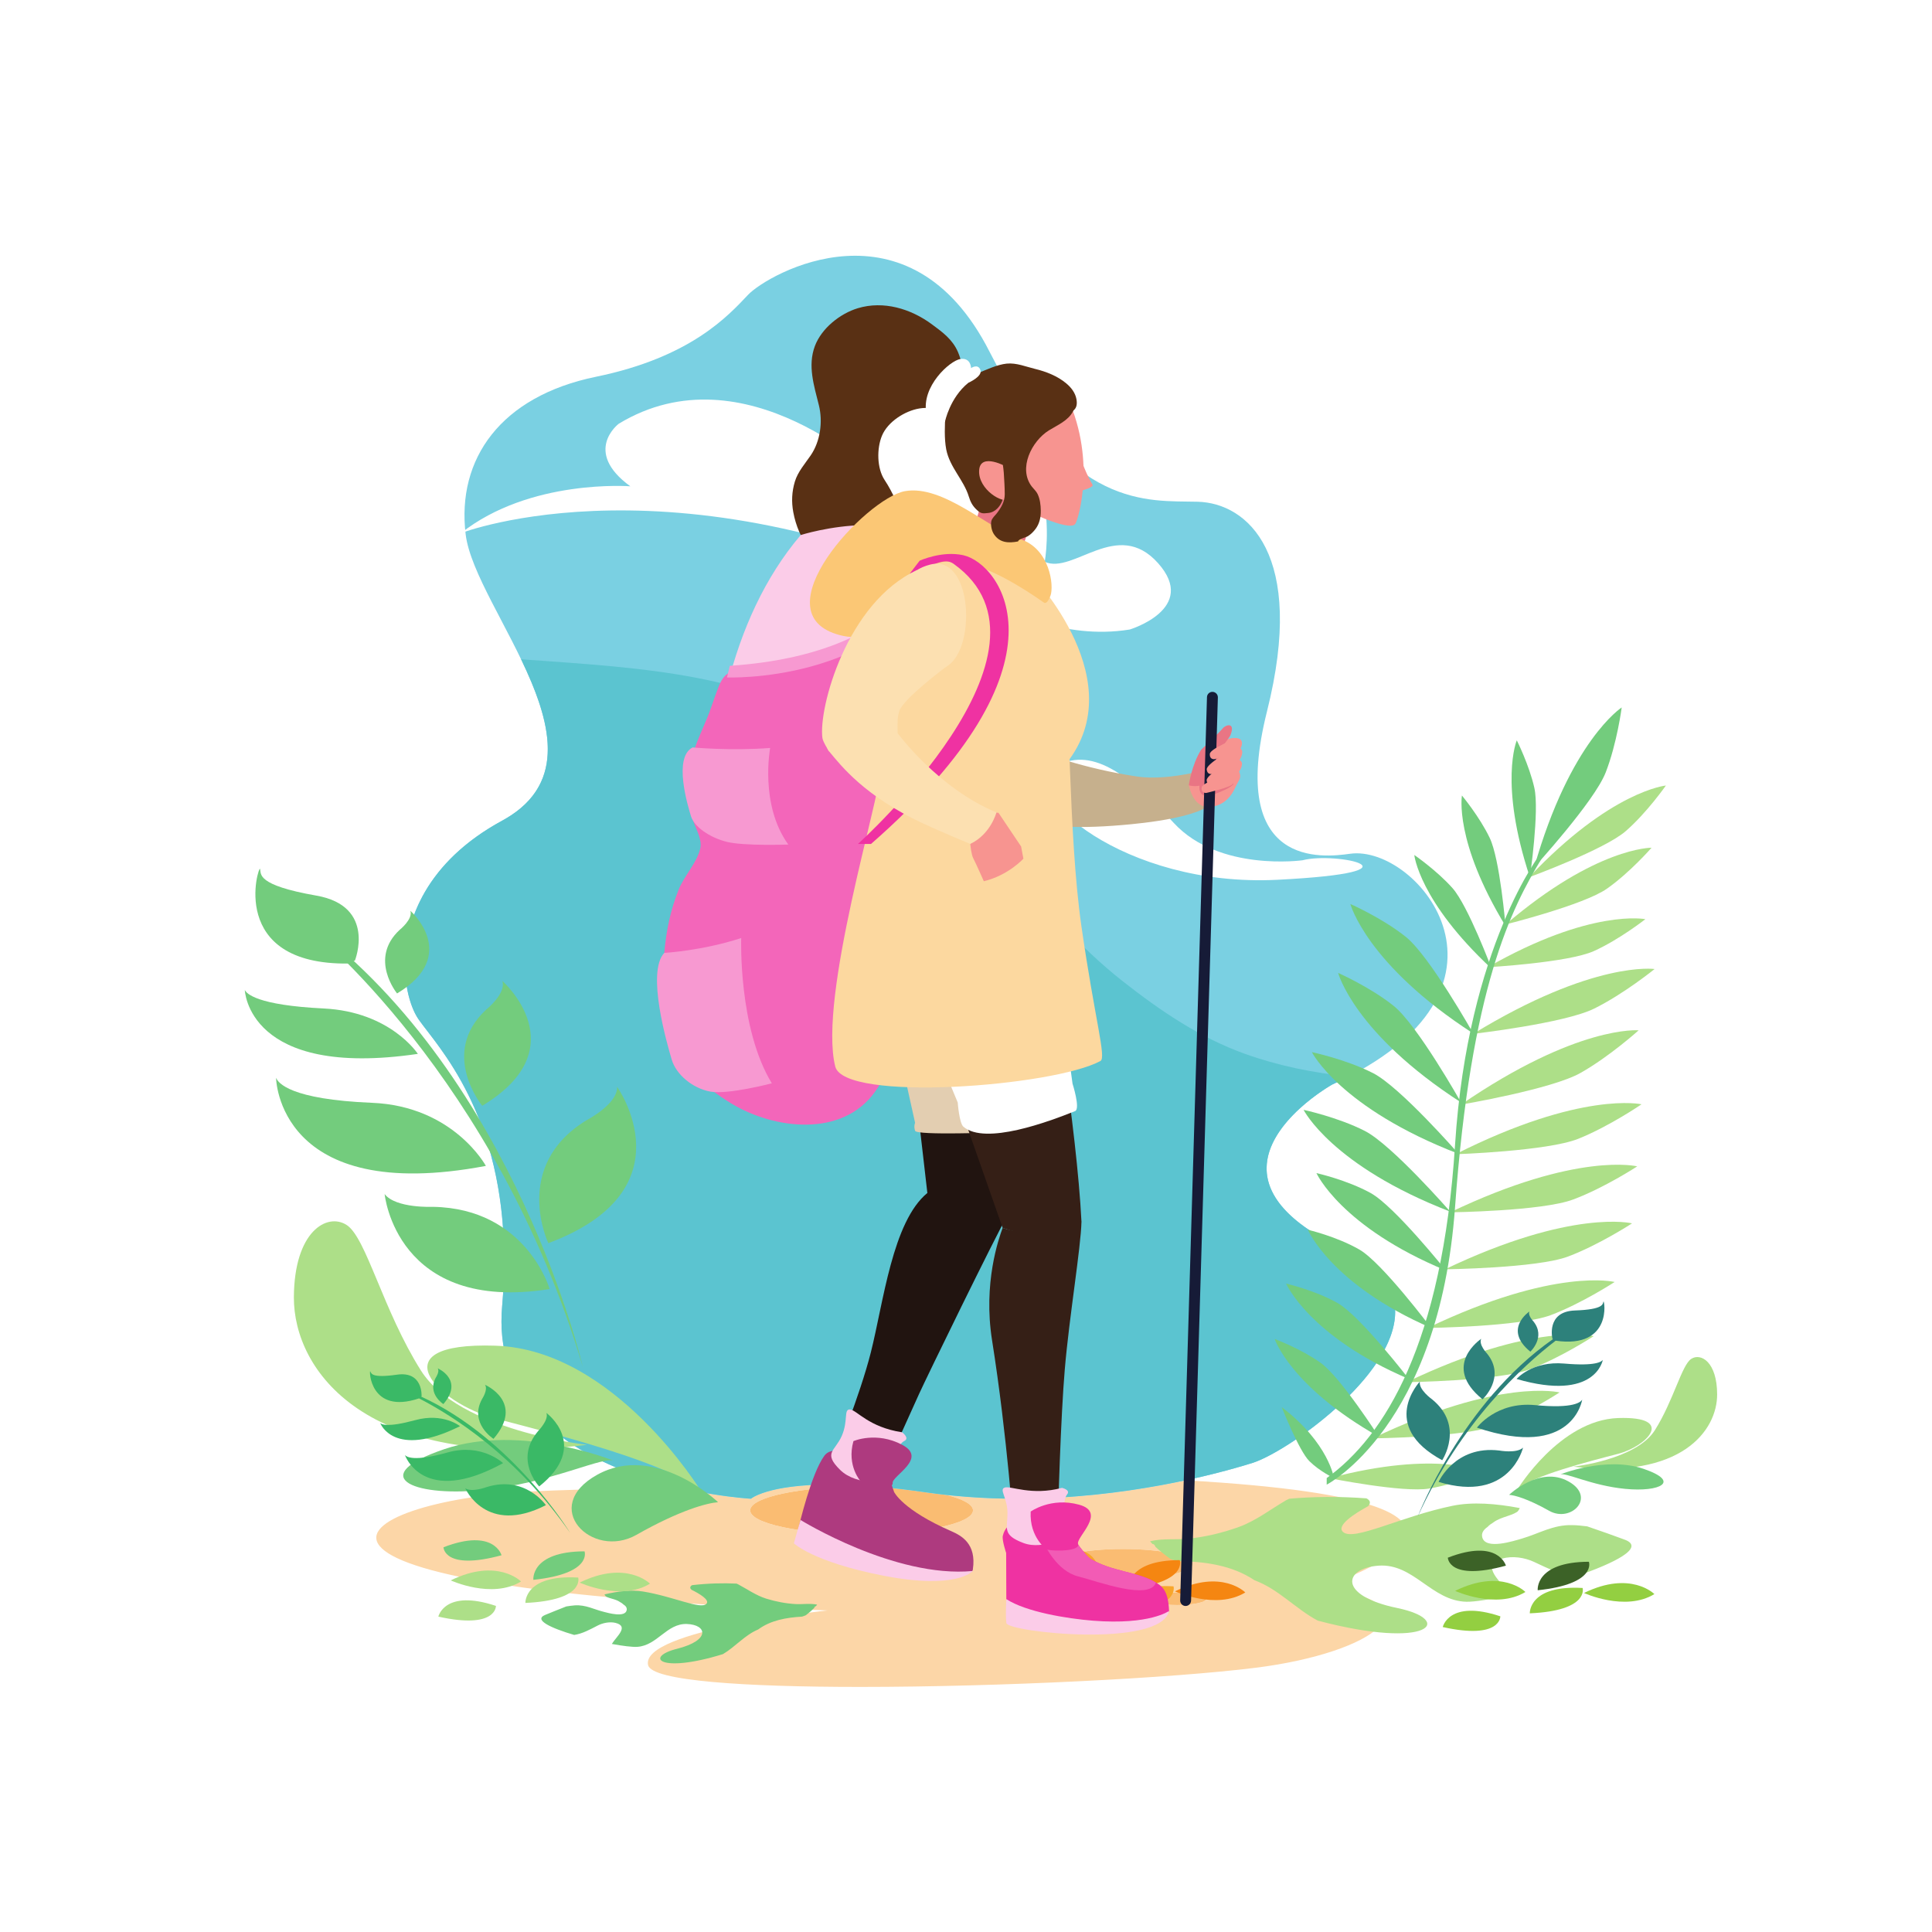 <svg xmlns="http://www.w3.org/2000/svg" xmlns:xlink="http://www.w3.org/1999/xlink" width="1080" zoomAndPan="magnify" viewBox="0 0 810 810" height="1080" preserveAspectRatio="xMidYMid meet" version="1.0"><defs><clipPath id="id1"><path d="M 157 620 L 590 620 L 590 707.25 L 157 707.25 Z M 157 620 " clip-rule="nonzero"/></clipPath></defs><rect x="-81" width="972" fill="rgb(100%, 100%, 100%)" y="-81" height="972" fill-opacity="1"/><rect x="-81" width="972" fill="rgb(100%, 100%, 100%)" y="-81" height="972" fill-opacity="1"/><g clip-path="url(#id1)"><path fill="rgb(98.819%, 83.919%, 65.489%)" d="M 360.656 707.25 C 312.332 707.25 273.184 704.758 271.715 698.094 C 268.461 683.391 346.945 675.188 346.945 675.188 C 90.32 665.602 144.402 629.438 222.434 625.301 C 232.434 624.777 255.465 624.121 283.816 623.465 C 301.219 627.633 314.832 628.352 314.832 628.352 C 314.832 628.352 321.699 622.379 348.316 622.379 C 354.23 622.379 361.117 622.707 369.117 623.398 C 366.555 623.332 363.914 623.266 361.227 623.266 C 335.426 623.266 314.52 627.73 314.52 633.211 C 314.52 638.723 335.426 643.188 361.227 643.188 C 387.016 643.188 407.941 638.723 407.941 633.211 C 407.941 630.75 403.703 628.484 396.738 626.746 C 406.891 627.859 416.875 628.352 426.602 628.352 C 453.699 628.352 478.438 624.613 497.098 620.641 C 664.633 630.094 553.73 665.602 553.73 665.602 C 604.188 671.805 576.691 692.91 526.496 699.211 C 491.707 703.574 419.406 707.25 360.656 707.25 M 493.516 667.672 C 486.715 667.672 481.195 668.852 481.195 670.297 C 481.195 671.738 486.715 672.922 493.516 672.922 C 500.316 672.922 505.836 671.738 505.836 670.297 C 505.836 668.852 500.316 667.672 493.516 667.672 M 470.816 649.422 C 454.688 649.422 441.578 652.211 441.578 655.66 C 441.578 659.105 454.688 661.895 470.816 661.895 C 486.945 661.895 500.02 659.105 500.02 655.66 C 500.02 652.211 486.945 649.422 470.816 649.422 " fill-opacity="1" fill-rule="nonzero"/></g><path fill="rgb(98.039%, 73.729%, 44.71%)" d="M 493.516 672.922 C 486.715 672.922 481.195 671.738 481.195 670.297 C 481.195 668.852 486.715 667.672 493.516 667.672 C 500.316 667.672 505.801 668.852 505.801 670.297 C 505.801 671.738 500.316 672.922 493.516 672.922 " fill-opacity="1" fill-rule="nonzero"/><path fill="rgb(98.039%, 73.729%, 44.71%)" d="M 470.816 661.895 C 454.688 661.895 441.578 659.105 441.578 655.66 C 441.578 652.211 454.688 649.422 470.816 649.422 C 486.945 649.422 500.02 652.211 500.02 655.66 C 500.02 659.105 486.945 661.895 470.816 661.895 " fill-opacity="1" fill-rule="nonzero"/><path fill="rgb(98.039%, 73.729%, 44.71%)" d="M 361.227 643.188 C 335.426 643.188 314.52 638.723 314.52 633.211 C 314.52 627.73 335.426 623.266 361.227 623.266 C 363.914 623.266 366.555 623.332 369.117 623.398 C 374.926 623.922 381.324 624.68 388.355 625.695 C 391.16 626.09 393.945 626.449 396.738 626.746 C 403.703 628.484 407.941 630.75 407.941 633.211 C 407.941 638.723 387.016 643.188 361.227 643.188 " fill-opacity="1" fill-rule="nonzero"/><path fill="rgb(47.839%, 81.569%, 88.629%)" d="M 314.832 628.352 C 314.832 628.352 203.969 622.414 210.523 547.652 C 217.078 472.859 184.301 439.906 175.559 427.469 C 166.82 415.031 161.359 370.812 210.523 344.07 C 259.691 317.328 199.051 255.652 195.227 224 C 191.406 192.344 209.977 166.148 249.855 157.961 C 289.738 149.773 305.363 132.309 313.648 123.578 C 321.938 114.84 381.188 81.008 414.938 147.59 C 448.707 214.176 481.328 209.809 502.121 210.355 C 522.883 210.902 547.785 232.199 531.195 298.238 C 514.637 364.277 554.684 359.539 566.047 357.941 C 594.465 353.945 645.316 415.062 558.461 454.742 C 558.461 454.742 493.449 491.234 563.617 523.859 C 621.895 550.934 544.27 607.348 525.148 613.324 C 506.031 619.328 448.742 634.426 388.355 625.695 C 327.977 616.965 314.832 628.352 314.832 628.352 " fill-opacity="1" fill-rule="nonzero"/><path fill="rgb(73.729%, 90.199%, 89.409%)" d="M 210.59 344.035 C 210.594 344.035 210.598 344.031 210.602 344.031 C 210.598 344.031 210.594 344.035 210.59 344.035 M 210.66 343.996 C 210.664 343.996 210.668 343.992 210.676 343.988 C 210.668 343.992 210.664 343.996 210.66 343.996 M 210.73 343.957 C 210.738 343.953 210.746 343.949 210.75 343.949 C 210.746 343.949 210.738 343.953 210.73 343.957 M 210.801 343.918 C 210.809 343.914 210.816 343.914 210.824 343.906 C 210.816 343.91 210.805 343.914 210.801 343.918 M 210.871 343.883 C 210.875 343.875 210.883 343.871 210.891 343.871 C 210.883 343.871 210.875 343.879 210.871 343.883 M 210.941 343.84 C 210.953 343.836 210.957 343.832 210.965 343.832 C 210.957 343.832 210.949 343.836 210.941 343.84 M 211.016 343.801 C 211.023 343.797 211.035 343.789 211.039 343.789 C 211.031 343.789 211.023 343.793 211.016 343.801 M 211.078 343.766 C 211.09 343.758 211.102 343.75 211.113 343.746 C 211.102 343.75 211.09 343.758 211.078 343.766 M 211.148 343.727 C 211.16 343.723 211.164 343.719 211.176 343.711 C 211.164 343.719 211.16 343.723 211.148 343.727 M 211.223 343.688 C 211.23 343.68 211.242 343.676 211.25 343.668 C 211.242 343.672 211.23 343.68 211.223 343.688 M 211.297 343.645 C 211.305 343.637 211.316 343.633 211.328 343.625 C 211.316 343.633 211.305 343.641 211.297 343.645 M 211.355 343.609 C 211.367 343.602 211.387 343.594 211.402 343.586 C 211.383 343.594 211.371 343.602 211.355 343.609 M 211.426 343.57 C 211.445 343.562 211.457 343.551 211.473 343.543 L 211.426 343.57 M 211.5 343.527 C 211.535 343.504 211.574 343.484 211.613 343.461 C 211.574 343.484 211.535 343.504 211.5 343.527 M 211.617 343.461 C 211.641 343.445 211.664 343.434 211.691 343.418 C 211.664 343.434 211.641 343.445 211.617 343.461 M 211.695 343.418 C 238.305 328.09 230.734 301.926 218.465 276.406 L 218.473 276.406 C 230.742 301.926 238.305 328.09 211.695 343.418 " fill-opacity="1" fill-rule="nonzero"/><path fill="rgb(35.689%, 76.859%, 81.569%)" d="M 314.832 628.352 C 314.832 628.352 210.266 622.742 210.246 553.953 C 210.246 551.887 210.336 549.816 210.523 547.652 C 211.113 540.926 211.387 534.559 211.387 528.484 C 211.383 467.113 183.516 438.793 175.559 427.469 C 172.473 423.07 169.789 414.703 169.789 404.527 C 169.785 385.949 178.738 361.359 210.523 344.07 C 210.547 344.059 210.566 344.047 210.59 344.035 C 210.594 344.035 210.598 344.031 210.602 344.031 C 210.617 344.02 210.641 344.008 210.66 343.996 C 210.664 343.996 210.668 343.992 210.676 343.988 C 210.695 343.977 210.715 343.969 210.73 343.957 C 210.738 343.953 210.746 343.949 210.75 343.949 C 210.77 343.938 210.781 343.93 210.801 343.918 C 210.805 343.914 210.816 343.91 210.824 343.906 C 210.84 343.898 210.852 343.891 210.871 343.883 C 210.875 343.879 210.883 343.871 210.891 343.871 C 210.906 343.859 210.926 343.852 210.941 343.84 C 210.949 343.836 210.957 343.832 210.965 343.832 C 210.98 343.82 210.996 343.809 211.016 343.801 C 211.023 343.793 211.031 343.789 211.039 343.789 C 211.055 343.781 211.066 343.77 211.078 343.766 C 211.09 343.758 211.102 343.75 211.113 343.746 C 211.125 343.738 211.141 343.73 211.148 343.727 C 211.16 343.723 211.164 343.719 211.176 343.711 C 211.188 343.703 211.207 343.691 211.223 343.688 C 211.23 343.68 211.242 343.672 211.25 343.668 C 211.266 343.66 211.281 343.652 211.297 343.645 C 211.305 343.641 211.316 343.633 211.328 343.625 C 211.336 343.621 211.348 343.617 211.355 343.609 C 211.371 343.602 211.383 343.594 211.402 343.582 C 211.41 343.582 211.418 343.574 211.426 343.57 L 211.473 343.543 C 211.48 343.539 211.492 343.531 211.5 343.527 C 211.535 343.504 211.574 343.484 211.613 343.461 L 211.617 343.461 C 211.641 343.445 211.664 343.434 211.691 343.418 L 211.695 343.418 C 238.305 328.09 230.742 301.926 218.473 276.406 C 222.395 276.672 226.316 276.953 230.234 277.238 C 253.992 278.969 277.898 280.73 301.168 286.121 C 324.789 291.594 346.664 300.242 366.121 314.914 C 385.074 329.207 404.621 344.789 421.047 361.977 C 437.277 378.996 452.156 396.816 470.75 411.422 C 486.453 423.762 502.977 435.016 521.898 441.812 C 535.664 446.766 550.641 449.852 565.523 451.297 C 563.258 452.445 560.926 453.594 558.461 454.742 C 558.461 454.742 531.031 470.133 531.031 489.859 C 531.031 500.492 539.012 512.406 563.617 523.859 C 579.023 531.012 584.938 540.203 584.938 550.016 C 584.938 577.223 539.211 608.926 525.148 613.324 C 510.137 618.047 471.637 628.352 426.602 628.352 C 416.875 628.352 406.891 627.859 396.738 626.746 C 393.945 626.449 391.16 626.09 388.355 625.695 C 381.324 624.68 374.926 623.922 369.117 623.398 C 361.117 622.676 354.23 622.379 348.316 622.379 C 321.699 622.379 314.832 628.352 314.832 628.352 " fill-opacity="1" fill-rule="nonzero"/><path fill="rgb(100%, 100%, 100%)" d="M 193.25 223.527 C 193.25 223.527 284.984 187.805 421.375 254.637 C 421.375 254.637 445.16 268.582 473.676 263.918 C 473.676 263.918 502.582 255.188 485.5 236.082 C 468.449 216.98 450.023 240.992 438 235.535 C 438 235.535 448.707 179.32 396.379 161.859 C 396.379 161.859 381.094 158.582 368.023 170.59 C 368.023 170.59 360.883 181.504 368.023 200.059 C 368.023 200.059 312.395 145.484 259.375 177.684 C 259.375 177.684 244.137 189.234 264.266 203.883 C 264.266 203.883 222.203 200.609 193.25 223.527 " fill-opacity="1" fill-rule="nonzero"/><path fill="rgb(100%, 100%, 100%)" d="M 546.109 360.668 C 546.109 360.668 511.188 365.582 492.203 345.117 C 473.246 324.648 457.02 312.082 441.742 321.957 C 426.434 331.832 470.781 372.129 535.531 368.855 C 600.277 365.582 559.973 356.988 546.109 360.668 " fill-opacity="1" fill-rule="nonzero"/><path fill="rgb(45.099%, 79.999%, 49.019%)" d="M 228.574 677.059 C 231.082 676.039 234.098 674.793 237.406 673.512 C 238.598 673.316 239.793 673.152 241.008 673.055 C 245.609 672.758 248.98 674.758 253.281 675.809 C 255.082 676.27 262.02 678.238 262.73 675.121 C 262.977 674.039 262.297 673.25 261.348 672.66 C 260.969 672.266 260.488 671.938 259.961 671.676 C 258.977 670.953 257.676 670.59 256.559 670.262 C 255.73 670.035 254.953 669.805 254.195 669.41 L 254.117 669.344 C 254.043 669.277 253.965 669.246 253.902 669.18 C 253.816 669.082 253.559 668.754 253.434 668.457 C 259.125 667.113 264.758 666.457 269.555 667.242 C 282.125 669.277 293.684 674.891 296.141 672.43 C 297.758 670.82 293.195 668.129 289.871 666.488 C 289.379 665.996 289.113 665.406 289.863 664.781 C 289.961 664.719 290.074 664.652 290.18 664.586 C 296.984 663.797 303.184 663.668 308.758 663.93 C 308.988 664.027 309.23 664.094 309.457 664.227 C 313.348 666.293 316.961 668.887 321.207 670.23 C 325.242 671.477 329.496 672.297 333.734 672.527 C 336.492 672.66 339.762 672.133 342.598 672.758 C 342.48 672.922 342.305 673.152 342.074 673.383 C 341.801 673.445 341.551 673.609 341.449 673.938 C 341.426 674.004 341.387 674.07 341.359 674.137 C 340.59 674.957 339.453 675.973 337.875 677.188 C 337.352 677.418 336.809 677.613 336.254 677.777 C 329.637 678.172 323.156 679.289 317.875 683.16 C 312.219 685.523 308.242 690.48 303.09 693.5 C 276.215 701.801 270.234 694.648 283.848 691.266 C 298.059 687.691 296.418 681.16 287.945 680.863 C 279.48 680.602 275.602 689.891 267.191 690.445 C 265.137 690.578 261.18 690.086 256.523 689.234 C 258.34 686.18 263.93 681.883 258.074 680.406 C 255.691 679.812 252.699 680.406 250.57 681.52 C 247.258 683.227 244.199 684.934 240.723 685.457 C 230.965 682.57 223.559 679.125 228.574 677.059 " fill-opacity="1" fill-rule="nonzero"/><path fill="rgb(67.839%, 87.45%, 53.329%)" d="M 681.09 645.484 C 676.621 643.844 671.301 641.906 665.453 639.938 C 663.352 639.676 661.25 639.445 659.145 639.414 C 651.098 639.215 645.383 642.926 637.957 645.09 C 634.836 645.977 622.91 649.914 621.465 644.598 C 620.941 642.695 622.059 641.285 623.668 640.168 C 624.324 639.445 625.145 638.855 626.031 638.332 C 627.676 637.051 629.941 636.297 631.848 635.672 C 633.262 635.211 634.605 634.754 635.887 633.965 C 635.953 633.934 635.988 633.898 636.051 633.867 C 636.152 633.77 636.281 633.703 636.379 633.57 C 636.543 633.406 636.973 632.785 637.168 632.258 C 627.148 630.355 617.293 629.602 608.984 631.309 C 587.27 635.77 567.527 646.371 563.059 642.27 C 560.137 639.578 567.887 634.59 573.57 631.504 C 574.391 630.586 574.82 629.504 573.441 628.516 C 573.277 628.418 573.078 628.32 572.883 628.188 C 560.957 627.305 550.184 627.5 540.492 628.352 C 540.098 628.582 539.668 628.746 539.277 628.945 C 532.641 632.816 526.562 637.609 519.27 640.234 C 512.305 642.727 504.98 644.469 497.59 645.156 C 492.824 645.582 487.078 644.926 482.184 646.207 C 482.41 646.469 482.742 646.832 483.137 647.289 C 483.629 647.324 484.055 647.617 484.285 648.176 C 484.316 648.309 484.383 648.438 484.449 648.535 C 485.863 649.852 487.898 651.59 490.723 653.59 C 491.645 653.918 492.629 654.215 493.582 654.477 C 505.145 654.676 516.512 656.184 526.004 662.551 C 536.023 666.227 543.285 674.594 552.48 679.453 C 599.883 691.988 609.805 679.125 585.824 674.168 C 560.824 669.016 563.223 657.496 577.941 656.414 C 592.691 655.332 600.113 671.184 614.797 671.543 C 618.379 671.609 625.246 670.492 633.293 668.656 C 629.91 663.504 619.855 656.414 629.941 653.426 C 634.047 652.211 639.305 653.035 643.082 654.805 C 648.996 657.562 654.449 660.32 660.527 660.941 C 677.312 655.23 689.961 648.699 681.09 645.484 " fill-opacity="1" fill-rule="nonzero"/><path fill="rgb(45.099%, 79.999%, 49.019%)" d="M 643.215 363.637 C 643.215 363.637 668.41 336.09 673.172 323.902 C 677.938 311.719 679.906 296.605 679.906 296.605 C 679.906 296.605 658.293 310.566 643.215 363.637 " fill-opacity="1" fill-rule="nonzero"/><path fill="rgb(67.839%, 87.45%, 53.329%)" d="M 641.078 367.789 C 641.078 367.789 672.746 356.195 681.648 348.41 C 690.551 340.629 698.434 329.336 698.434 329.336 C 698.434 329.336 675.273 331.531 641.078 367.789 " fill-opacity="1" fill-rule="nonzero"/><path fill="rgb(67.839%, 87.45%, 53.329%)" d="M 631.289 387.562 C 631.289 387.562 664.008 379.391 673.699 372.598 C 683.391 365.805 692.422 355.414 692.422 355.414 C 692.422 355.414 669.164 355.133 631.289 387.562 " fill-opacity="1" fill-rule="nonzero"/><path fill="rgb(67.839%, 87.45%, 53.329%)" d="M 623.734 405.512 C 623.734 405.512 657.406 403.609 668.211 398.754 C 678.988 393.895 689.828 385.367 689.828 385.367 C 689.828 385.367 667.031 380.746 623.734 405.512 " fill-opacity="1" fill-rule="nonzero"/><path fill="rgb(67.839%, 87.45%, 53.329%)" d="M 617.656 433.441 C 617.656 433.441 655.926 429.043 668.41 422.84 C 680.926 416.641 693.703 406.27 693.703 406.27 C 693.703 406.27 668.18 402.559 617.656 433.441 " fill-opacity="1" fill-rule="nonzero"/><path fill="rgb(67.839%, 87.45%, 53.329%)" d="M 612.531 463.109 C 612.531 463.109 650.508 456.711 662.66 449.82 C 674.816 442.961 687.004 431.965 687.004 431.965 C 687.004 431.965 661.348 429.602 612.531 463.109 " fill-opacity="1" fill-rule="nonzero"/><path fill="rgb(67.839%, 87.45%, 53.329%)" d="M 610.23 483.918 C 610.23 483.918 648.699 482.637 661.676 477.453 C 674.652 472.266 688.219 462.98 688.219 462.98 C 688.219 462.98 663.086 457.234 610.23 483.918 " fill-opacity="1" fill-rule="nonzero"/><path fill="rgb(67.839%, 87.45%, 53.329%)" d="M 608 508.27 C 608 508.27 646.5 507.809 659.574 502.887 C 672.68 497.996 686.41 489.004 686.41 489.004 C 686.41 489.004 661.414 482.703 608 508.27 " fill-opacity="1" fill-rule="nonzero"/><path fill="rgb(67.839%, 87.45%, 53.329%)" d="M 605.828 532.16 C 605.828 532.16 644.332 531.703 657.406 526.812 C 670.48 521.891 684.242 512.898 684.242 512.898 C 684.242 512.898 659.211 506.629 605.828 532.16 " fill-opacity="1" fill-rule="nonzero"/><path fill="rgb(67.839%, 87.45%, 53.329%)" d="M 598.539 556.742 C 598.539 556.742 637.039 556.281 650.113 551.395 C 663.188 546.469 676.949 537.477 676.949 537.477 C 676.949 537.477 651.953 531.176 598.539 556.742 " fill-opacity="1" fill-rule="nonzero"/><path fill="rgb(67.839%, 87.45%, 53.329%)" d="M 589.734 579.484 C 589.734 579.484 628.234 578.992 641.309 574.105 C 654.383 569.215 668.148 560.188 668.148 560.188 C 668.148 560.188 643.148 553.922 589.734 579.484 " fill-opacity="1" fill-rule="nonzero"/><path fill="rgb(67.839%, 87.45%, 53.329%)" d="M 575.445 603.051 C 575.445 603.051 613.945 602.59 627.02 597.668 C 640.125 592.777 653.855 583.785 653.855 583.785 C 653.855 583.785 628.859 577.484 575.445 603.051 " fill-opacity="1" fill-rule="nonzero"/><path fill="rgb(67.839%, 87.45%, 53.329%)" d="M 557.344 619.723 C 557.344 619.723 588.223 625.926 599.195 624.086 C 610.199 622.25 622.156 617.164 622.156 617.164 C 622.156 617.164 602.809 607.676 557.344 619.723 " fill-opacity="1" fill-rule="nonzero"/><path fill="rgb(45.099%, 79.999%, 49.019%)" d="M 537.371 589.957 C 537.371 589.957 544.629 608.332 548.965 612.602 C 553.27 616.867 559.281 619.723 559.281 619.723 C 559.281 619.723 557.113 605.02 537.371 589.957 " fill-opacity="1" fill-rule="nonzero"/><path fill="rgb(45.099%, 79.999%, 49.019%)" d="M 641.406 367.785 C 641.406 367.785 645.48 339.93 643.277 330.297 C 641.109 320.668 635.922 310.395 635.922 310.395 C 635.922 310.395 628.332 328.254 641.406 367.785 " fill-opacity="1" fill-rule="nonzero"/><path fill="rgb(45.099%, 79.999%, 49.019%)" d="M 631.191 388.219 C 631.191 388.219 628.859 360.164 624.555 351.266 C 620.285 342.371 612.926 333.527 612.926 333.527 C 612.926 333.527 609.543 352.637 631.191 388.219 " fill-opacity="1" fill-rule="nonzero"/><path fill="rgb(45.099%, 79.999%, 49.019%)" d="M 625.375 406.137 C 625.375 406.137 615.52 379.762 608.984 372.367 C 602.414 364.969 592.953 358.453 592.953 358.453 C 592.953 358.453 594.891 377.758 625.375 406.137 " fill-opacity="1" fill-rule="nonzero"/><path fill="rgb(45.099%, 79.999%, 49.019%)" d="M 617.656 433.277 C 617.656 433.277 599.391 400.82 589.469 392.844 C 579.582 384.898 566.148 379.012 566.148 379.012 C 566.148 379.012 572.883 404.363 617.656 433.277 " fill-opacity="1" fill-rule="nonzero"/><path fill="rgb(45.099%, 79.999%, 49.019%)" d="M 612.531 462.191 C 612.531 462.191 594.266 429.734 584.348 421.758 C 574.457 413.816 561.023 407.91 561.023 407.91 C 561.023 407.91 567.758 433.277 612.531 462.191 " fill-opacity="1" fill-rule="nonzero"/><path fill="rgb(45.099%, 79.999%, 49.019%)" d="M 611.512 483.754 C 611.512 483.754 587.008 455.691 575.672 449.918 C 564.375 444.141 550.02 441.121 550.02 441.121 C 550.02 441.121 561.777 464.555 611.512 483.754 " fill-opacity="1" fill-rule="nonzero"/><path fill="rgb(45.099%, 79.999%, 49.019%)" d="M 608 507.973 C 608 507.973 583.523 479.914 572.191 474.137 C 560.859 468.363 546.535 465.309 546.535 465.309 C 546.535 465.309 558.297 488.773 608 507.973 " fill-opacity="1" fill-rule="nonzero"/><path fill="rgb(45.099%, 79.999%, 49.019%)" d="M 606.191 532.652 C 606.191 532.652 584.641 505.676 574.621 500.164 C 564.602 494.648 551.922 491.828 551.922 491.828 C 551.922 491.828 562.172 514.438 606.191 532.652 " fill-opacity="1" fill-rule="nonzero"/><path fill="rgb(45.099%, 79.999%, 49.019%)" d="M 599.984 556.742 C 599.984 556.742 579.516 529.469 569.992 523.922 C 560.465 518.41 548.344 515.586 548.344 515.586 C 548.344 515.586 558 538.496 599.984 556.742 " fill-opacity="1" fill-rule="nonzero"/><path fill="rgb(45.099%, 79.999%, 49.019%)" d="M 590.652 578.141 C 590.652 578.141 570.285 551.688 560.793 546.305 C 551.297 540.926 539.211 538.168 539.211 538.168 C 539.211 538.168 548.902 560.387 590.652 578.141 " fill-opacity="1" fill-rule="nonzero"/><path fill="rgb(45.099%, 79.999%, 49.019%)" d="M 578.07 602.359 C 578.07 602.359 561.977 577.254 553.695 571.379 C 545.418 565.473 534.414 561.371 534.414 561.371 C 534.414 561.371 540.949 581.324 578.07 602.359 " fill-opacity="1" fill-rule="nonzero"/><path fill="rgb(45.099%, 79.999%, 49.019%)" d="M 646.234 357.383 C 646.234 357.383 615.391 396.488 610.035 479.98 C 604.68 563.504 580.469 602.23 556.227 619.688 L 556.227 622.445 C 556.227 622.445 603.367 598.293 610.035 506.102 C 616.703 413.949 633.688 380.832 646.234 360.137 L 646.234 357.383 " fill-opacity="1" fill-rule="nonzero"/><path fill="rgb(45.099%, 79.999%, 49.019%)" d="M 244.375 573.152 C 244.375 573.152 216.344 452.184 129.941 387.562 L 128.93 388.285 C 128.93 388.285 208.086 451.164 244.375 573.152 " fill-opacity="1" fill-rule="nonzero"/><path fill="rgb(45.099%, 79.999%, 49.019%)" d="M 203.707 488.809 C 203.707 488.809 190.152 463.734 155.941 462.355 C 121.723 460.945 116.586 454.051 115.734 451.852 C 115.734 451.852 116.301 505.348 203.707 488.809 " fill-opacity="1" fill-rule="nonzero"/><path fill="rgb(45.099%, 79.999%, 49.019%)" d="M 175.184 441.844 C 175.184 441.844 163.777 424.188 135.711 422.809 C 107.652 421.43 103.359 416.574 102.633 415.031 C 102.633 415.031 103.73 452.348 175.184 441.844 " fill-opacity="1" fill-rule="nonzero"/><path fill="rgb(45.099%, 79.999%, 49.019%)" d="M 202.18 463.602 C 202.18 463.602 184.09 441.648 203.789 423.332 C 203.789 423.332 212.344 416.539 210.609 411.258 C 210.609 411.258 242.453 439.316 202.18 463.602 " fill-opacity="1" fill-rule="nonzero"/><path fill="rgb(45.099%, 79.999%, 49.019%)" d="M 166.48 416.508 C 166.48 416.508 154.504 401.969 167.543 389.859 C 167.543 389.859 173.207 385.359 172.059 381.855 C 172.059 381.855 193.133 400.426 166.48 416.508 " fill-opacity="1" fill-rule="nonzero"/><path fill="rgb(45.099%, 79.999%, 49.019%)" d="M 229.895 521.199 C 229.895 521.199 214.395 488.938 245.836 469.707 C 245.836 469.707 259.094 462.848 258.711 455.629 C 258.711 455.629 289.633 498.852 229.895 521.199 " fill-opacity="1" fill-rule="nonzero"/><path fill="rgb(45.099%, 79.999%, 49.019%)" d="M 230.449 540.434 C 230.449 540.434 220.641 506.66 181.57 505.973 C 181.57 505.973 165.961 506.695 161.258 500.621 C 161.258 500.621 166.07 550.672 230.449 540.434 " fill-opacity="1" fill-rule="nonzero"/><path fill="rgb(45.099%, 79.999%, 49.019%)" d="M 148.809 402.691 C 148.809 402.691 157.898 379.902 132.633 375.488 C 107.371 371.07 109.551 366.445 109.043 364.32 C 108.527 362.195 95.094 404.594 146.16 403.973 L 148.809 402.691 " fill-opacity="1" fill-rule="nonzero"/><path fill="rgb(67.839%, 87.45%, 53.329%)" d="M 293.992 625.301 C 293.992 625.301 257.762 565.832 207.773 564.191 C 157.789 562.551 183.605 588.445 207.773 594.746 C 231.949 601.016 281.035 613.453 293.992 625.301 " fill-opacity="1" fill-rule="nonzero"/><path fill="rgb(67.839%, 87.45%, 53.329%)" d="M 246.133 605.742 C 246.133 605.742 192.457 599.934 176.477 574.598 C 160.496 549.262 153.531 518.836 145.34 513.586 C 137.145 508.301 123.328 516.211 123.211 543.91 C 123.086 574.598 153.531 617 246.133 605.742 " fill-opacity="1" fill-rule="nonzero"/><path fill="rgb(45.099%, 79.999%, 49.019%)" d="M 301.055 629.797 C 301.055 629.797 274.844 604.758 250.418 618.277 C 225.992 631.801 248.258 654.051 266.832 643.484 C 285.41 632.949 296.566 630.16 301.055 629.797 " fill-opacity="1" fill-rule="nonzero"/><path fill="rgb(45.099%, 79.999%, 49.019%)" d="M 257.816 612.602 C 257.816 612.602 218.5 596.551 186.133 607.613 C 153.766 618.672 172.203 627.598 201.703 624.777 C 231.203 621.953 253.68 609.875 257.816 612.602 " fill-opacity="1" fill-rule="nonzero"/><path fill="rgb(17.65%, 50.589%, 48.239%)" d="M 643.609 589.102 C 627.281 587.527 619.199 598.555 619.199 598.555 C 659.574 612.109 663.352 586.773 663.352 586.773 C 662.824 587.758 659.934 590.676 643.609 589.102 " fill-opacity="1" fill-rule="nonzero"/><path fill="rgb(17.65%, 50.589%, 48.239%)" d="M 655.797 571.676 C 642.391 570.492 635.82 578.141 635.82 578.141 C 669.035 587.789 671.988 570.133 671.988 570.133 C 671.531 570.82 669.199 572.855 655.797 571.676 " fill-opacity="1" fill-rule="nonzero"/><path fill="rgb(17.65%, 50.589%, 48.239%)" d="M 621.566 586.672 C 621.566 586.672 631.586 577.453 623.438 567.473 C 623.438 567.473 619.824 563.699 621.008 561.305 C 621.008 561.305 604.055 572.527 621.566 586.672 " fill-opacity="1" fill-rule="nonzero"/><path fill="rgb(17.65%, 50.589%, 48.239%)" d="M 641.605 566.688 C 641.605 566.688 648.238 560.582 642.852 553.953 C 642.852 553.953 640.453 551.457 641.211 549.852 C 641.211 549.852 630.008 557.301 641.605 566.688 " fill-opacity="1" fill-rule="nonzero"/><path fill="rgb(17.65%, 50.589%, 48.239%)" d="M 600.477 586.738 C 600.477 586.738 594.629 582.605 595.285 579.223 C 595.285 579.223 577.777 597.699 604.648 612.207 C 604.648 612.207 614.109 597.898 600.477 586.738 " fill-opacity="1" fill-rule="nonzero"/><path fill="rgb(17.65%, 50.589%, 48.239%)" d="M 628.562 608.137 C 610 605.906 603.137 621.297 603.137 621.297 C 632.996 630.355 638.547 606.922 638.547 606.922 C 635.922 609.484 628.562 608.137 628.562 608.137 " fill-opacity="1" fill-rule="nonzero"/><path fill="rgb(17.65%, 50.589%, 48.239%)" d="M 672.254 545.684 C 671.891 546.633 672.613 548.996 660.328 549.426 C 648.074 549.852 650.867 561.273 650.867 561.273 L 651.098 561.438 C 612.562 588.348 594.367 635.902 594.367 635.902 C 612.301 596.422 638.547 572.562 652.215 562.094 C 676.227 565.57 672.648 544.699 672.254 545.684 " fill-opacity="1" fill-rule="nonzero"/><path fill="rgb(22.749%, 72.549%, 39.999%)" d="M 187.715 608.926 C 201.973 604.922 210.922 613.422 210.922 613.422 C 177.199 631.965 169.766 610.008 169.766 610.008 C 170.41 610.797 173.453 612.961 187.715 608.926 " fill-opacity="1" fill-rule="nonzero"/><path fill="rgb(22.749%, 72.549%, 39.999%)" d="M 174.074 595.402 C 185.801 592.188 192.867 597.93 192.867 597.93 C 164.895 611.844 159.418 596.617 159.418 596.617 C 159.922 597.176 162.344 598.586 174.074 595.402 " fill-opacity="1" fill-rule="nonzero"/><path fill="rgb(22.749%, 72.549%, 39.999%)" d="M 206.902 603.246 C 206.902 603.246 196.512 596.652 202.145 586.477 C 202.145 586.477 204.746 582.504 203.32 580.57 C 203.32 580.57 220.195 587.82 206.902 603.246 " fill-opacity="1" fill-rule="nonzero"/><path fill="rgb(22.749%, 72.549%, 39.999%)" d="M 185.879 588.676 C 185.879 588.676 179 584.309 182.73 577.551 C 182.73 577.551 184.453 574.957 183.508 573.676 C 183.508 573.676 194.68 578.469 185.879 588.676 " fill-opacity="1" fill-rule="nonzero"/><path fill="rgb(22.749%, 72.549%, 39.999%)" d="M 225.68 599.898 C 225.68 599.898 230.207 595.273 229.082 592.383 C 229.082 592.383 247.617 606.004 226.055 623.199 C 226.055 623.199 215.332 612.008 225.68 599.898 " fill-opacity="1" fill-rule="nonzero"/><path fill="rgb(22.749%, 72.549%, 39.999%)" d="M 204.121 623.43 C 220.289 618.477 228.867 631.043 228.867 631.043 C 203.766 643.91 195.051 623.957 195.051 623.957 C 197.801 625.828 204.121 623.43 204.121 623.43 " fill-opacity="1" fill-rule="nonzero"/><path fill="rgb(22.749%, 72.549%, 39.999%)" d="M 155.23 574.926 C 155.727 575.711 155.453 577.91 166.441 576.336 C 177.426 574.762 176.75 585.359 176.75 585.359 L 176.574 585.523 C 215.176 603.281 239 642.629 239 642.629 C 216.711 610.402 189.539 593.434 175.695 586.281 C 154.914 593.238 154.734 574.105 155.23 574.926 " fill-opacity="1" fill-rule="nonzero"/><path fill="rgb(67.839%, 87.45%, 53.329%)" d="M 272.508 663.961 C 272.508 663.961 262.59 653.918 243.031 663.504 C 243.031 663.504 260.293 671.445 272.508 663.961 " fill-opacity="1" fill-rule="nonzero"/><path fill="rgb(45.099%, 79.999%, 49.019%)" d="M 245.066 650.406 C 245.066 650.406 248.535 659.727 223.613 662.355 C 223.613 662.355 222.355 650.473 245.066 650.406 " fill-opacity="1" fill-rule="nonzero"/><path fill="rgb(67.839%, 87.45%, 53.329%)" d="M 242.414 661.402 C 242.414 661.402 245.312 670.918 220.273 672.035 C 220.273 672.035 219.742 660.055 242.414 661.402 " fill-opacity="1" fill-rule="nonzero"/><path fill="rgb(67.839%, 87.45%, 53.329%)" d="M 218.449 663.043 C 218.449 663.043 208.523 653 188.969 662.582 C 188.969 662.582 206.227 670.527 218.449 663.043 " fill-opacity="1" fill-rule="nonzero"/><path fill="rgb(45.099%, 79.999%, 49.019%)" d="M 185.938 648.703 C 185.938 648.703 186.09 658.613 210.273 652.047 C 210.273 652.047 207.129 640.496 185.938 648.703 " fill-opacity="1" fill-rule="nonzero"/><path fill="rgb(67.839%, 87.45%, 53.329%)" d="M 207.926 673.281 C 207.926 673.281 208.246 683.227 183.777 677.777 C 183.777 677.777 186.379 666.094 207.926 673.281 " fill-opacity="1" fill-rule="nonzero"/><path fill="rgb(57.649%, 81.18%, 25.49%)" d="M 693.605 668.328 C 693.605 668.328 683.684 658.285 664.105 667.867 C 664.105 667.867 681.387 675.809 693.605 668.328 " fill-opacity="1" fill-rule="nonzero"/><path fill="rgb(23.529%, 38.429%, 15.289%)" d="M 666.145 654.773 C 666.145 654.773 669.625 664.094 644.691 666.719 C 644.691 666.719 643.441 654.84 666.145 654.773 " fill-opacity="1" fill-rule="nonzero"/><path fill="rgb(57.649%, 81.18%, 25.49%)" d="M 663.516 665.766 C 663.516 665.766 666.406 675.285 641.375 676.398 C 641.375 676.398 640.816 664.453 663.516 665.766 " fill-opacity="1" fill-rule="nonzero"/><path fill="rgb(57.649%, 81.18%, 25.49%)" d="M 639.535 667.441 C 639.535 667.441 629.613 657.367 610.066 666.98 C 610.066 666.98 627.312 674.891 639.535 667.441 " fill-opacity="1" fill-rule="nonzero"/><path fill="rgb(23.529%, 38.429%, 15.289%)" d="M 607.012 653.066 C 607.012 653.066 607.176 663.012 631.355 656.414 C 631.355 656.414 628.199 644.863 607.012 653.066 " fill-opacity="1" fill-rule="nonzero"/><path fill="rgb(57.649%, 81.18%, 25.49%)" d="M 629.023 677.648 C 629.023 677.648 629.316 687.59 604.879 682.145 C 604.879 682.145 607.473 670.461 629.023 677.648 " fill-opacity="1" fill-rule="nonzero"/><path fill="rgb(96.078%, 52.55%, 6.67%)" d="M 522.094 667.637 C 522.094 667.637 512.176 657.594 492.594 667.18 C 492.594 667.18 509.875 675.121 522.094 667.637 " fill-opacity="1" fill-rule="nonzero"/><path fill="rgb(96.078%, 52.55%, 6.67%)" d="M 494.633 654.082 C 494.633 654.082 498.113 663.402 473.18 666.031 C 473.18 666.031 471.934 654.148 494.633 654.082 " fill-opacity="1" fill-rule="nonzero"/><path fill="rgb(97.249%, 65.099%, 16.859%)" d="M 492.004 665.078 C 492.004 665.078 494.895 674.594 469.863 675.711 C 469.863 675.711 469.336 663.766 492.004 665.078 " fill-opacity="1" fill-rule="nonzero"/><path fill="rgb(96.078%, 52.55%, 6.67%)" d="M 468.023 666.75 C 468.023 666.75 458.102 656.676 438.559 666.293 C 438.559 666.293 455.805 674.203 468.023 666.75 " fill-opacity="1" fill-rule="nonzero"/><path fill="rgb(97.249%, 65.099%, 16.859%)" d="M 435.504 652.375 C 435.504 652.375 435.668 662.32 459.844 655.723 C 459.844 655.723 456.723 644.203 435.504 652.375 " fill-opacity="1" fill-rule="nonzero"/><path fill="rgb(97.249%, 65.099%, 16.859%)" d="M 457.512 676.957 C 457.512 676.957 457.84 686.902 433.367 681.453 C 433.367 681.453 435.961 669.77 457.512 676.957 " fill-opacity="1" fill-rule="nonzero"/><path fill="rgb(67.839%, 87.45%, 53.329%)" d="M 636.152 624.48 C 636.152 624.48 653.922 595.336 678.43 594.516 C 702.969 593.73 690.289 606.43 678.43 609.516 C 666.57 612.602 642.523 618.672 636.152 624.48 " fill-opacity="1" fill-rule="nonzero"/><path fill="rgb(67.839%, 87.45%, 53.329%)" d="M 659.637 614.898 C 659.637 614.898 685.953 612.043 693.801 599.637 C 701.652 587.199 705.07 572.266 709.078 569.707 C 713.086 567.113 719.887 570.984 719.918 584.574 C 719.984 599.637 705.07 620.41 659.637 614.898 " fill-opacity="1" fill-rule="nonzero"/><path fill="rgb(45.099%, 79.999%, 49.019%)" d="M 632.703 626.711 C 632.703 626.711 645.547 614.406 657.535 621.066 C 669.527 627.695 658.586 638.594 649.488 633.406 C 640.355 628.254 634.902 626.875 632.703 626.711 " fill-opacity="1" fill-rule="nonzero"/><path fill="rgb(45.099%, 79.999%, 49.019%)" d="M 653.891 618.246 C 653.891 618.246 673.172 610.402 689.07 615.816 C 704.938 621.23 695.906 625.629 681.418 624.219 C 666.965 622.84 655.926 616.934 653.891 618.246 " fill-opacity="1" fill-rule="nonzero"/><path fill="rgb(34.9%, 18.819%, 7.84%)" d="M 403.637 176.961 C 404.395 174.27 405.051 172.09 405.051 169.203 C 405.051 165.312 404.852 161.867 404.195 158.07 C 403.539 154.402 403.113 150.973 401.602 147.523 C 399.301 142.258 395.195 139.293 390.699 135.969 C 381.824 129.402 370.414 125.996 359.695 129.207 C 352.195 131.457 344.434 137.648 341.637 145.098 C 338.539 153.355 341.297 161.734 343.316 169.879 C 345.027 176.762 343.973 184.965 339.855 190.973 C 337.5 194.406 334.477 197.82 333.254 201.895 C 331.965 206.164 331.789 210.395 332.586 214.719 C 334.668 226.012 341.582 235.707 351.824 240.961 C 358.309 244.285 365.781 244.848 372.387 241.516 C 378.75 238.305 384.422 233.078 383.02 225.352 C 382.582 222.934 381.406 220.445 380.113 218.348 C 376.688 212.797 374.5 206.672 370.887 201.254 C 367.602 196.32 367.547 188.023 369.766 182.676 C 372.203 176.809 379.371 172.273 385.434 171.258 C 392.207 170.121 398.445 173.344 402.848 178.371 " fill-opacity="1" fill-rule="nonzero"/><path fill="rgb(98.43%, 79.999%, 90.979%)" d="M 335.711 224.32 C 335.711 224.32 384.984 208.5 402.52 238.293 C 402.52 238.293 364.129 345.543 369.195 441.156 C 369.195 441.156 359.496 453.789 324.539 443.781 C 299.406 436.559 275.215 295.312 335.711 224.32 " fill-opacity="1" fill-rule="nonzero"/><path fill="rgb(95.29%, 39.999%, 72.939%)" d="M 391.582 238.559 C 381.691 258.516 362.613 270.98 341.57 276.75 C 333.816 278.875 325.84 280.18 317.816 280.734 C 315.246 280.914 312.684 280.973 310.105 281.02 C 303.035 281.164 301.938 286.176 299.574 292.523 C 298.629 295.086 297.812 297.703 296.789 300.238 C 294.094 306.883 290.375 314.344 289.156 321.43 C 287.926 328.586 288.492 337.086 290.598 343.934 C 291.742 347.676 294.465 351.855 293.59 355.723 C 292.262 361.633 286.852 367.195 284.551 372.926 C 281.082 381.578 279.301 390.254 278.508 399.508 C 277.633 409.91 276.84 421.629 280.215 431.668 C 284.984 445.879 294.129 455.137 306.848 462.781 C 324.707 473.516 353.082 476.961 366.801 457.793 C 370.191 453.066 374.922 444.797 373.684 438.66 C 372.449 432.523 369.902 426.453 368.941 420.281 C 367.738 412.57 369.156 403.676 369.688 395.93 C 370.789 379.59 372.773 363.336 375.395 347.18 C 379.727 320.535 385.75 294.156 393.16 268.199 C 395.887 258.617 398.777 249.07 402.062 239.652 L 391.582 238.559 " fill-opacity="1" fill-rule="nonzero"/><path fill="rgb(96.86%, 59.999%, 81.96%)" d="M 304.789 284.023 C 304.789 284.023 368.664 286.633 394.375 239.699 L 401.469 241.344 L 402.52 238.289 L 390.441 233.402 C 390.441 233.402 381.426 274.059 305.973 279.145 L 304.789 284.023 " fill-opacity="1" fill-rule="nonzero"/><path fill="rgb(68.239%, 22.749%, 49.799%)" d="M 372.82 617.82 C 372.82 617.82 371.258 615.293 374.859 625.531 C 374.859 625.531 378.367 633.047 398.875 641.973 C 402.98 643.777 409.484 647.16 407.875 657.957 C 407.875 657.957 408.828 665.602 367.008 653.035 C 367.008 653.035 341.875 643.516 334.918 640.07 C 334.918 640.07 340.059 617.883 345.629 610.305 C 351.199 602.688 372.82 617.82 372.82 617.82 " fill-opacity="1" fill-rule="nonzero"/><path fill="rgb(77.649%, 69.019%, 55.289%)" d="M 430.148 312.969 C 430.148 312.969 424.137 332.465 427.191 337.184 C 428.309 338.883 425.383 349.785 470.75 345.883 C 478.012 345.262 508.066 342.566 509.941 334.055 L 510.301 321.387 C 510.301 321.387 491.086 327.727 476.629 325.551 C 454.488 322.211 437.734 315.969 430.148 312.969 " fill-opacity="1" fill-rule="nonzero"/><path fill="rgb(96.86%, 58.04%, 56.47%)" d="M 498.477 328.758 C 498.477 328.758 498.379 329.117 498.41 329.238 C 500.941 340.172 507.773 338.172 507.773 338.172 C 507.773 338.172 514.277 338.266 517.891 330.172 C 519.367 326.871 520.715 326.301 519.5 323.477 C 519.5 323.477 522.094 319.824 519.695 318.652 C 519.695 318.652 521.93 315.199 520.09 313.871 C 520.09 313.871 522.852 308.805 516.707 309.453 C 513.293 309.809 506.949 313.371 498.477 328.758 " fill-opacity="1" fill-rule="nonzero"/><path fill="rgb(91.37%, 45.879%, 51.759%)" d="M 502.945 329.066 C 502.945 329.066 501.629 335.637 508.922 333.035 C 516.543 330.301 517.168 328.652 517.168 328.652 L 512.535 324.77 L 509.906 323.727 L 502.945 329.066 " fill-opacity="1" fill-rule="nonzero"/><path fill="rgb(91.37%, 45.879%, 51.759%)" d="M 498.41 329.238 C 498.41 329.238 499.527 320.789 503.602 314.305 C 503.602 314.305 511.418 306.953 512.633 305.379 C 513.852 303.805 518.121 302.605 515.855 308.262 C 515.559 309.027 512.535 312.934 512.535 312.934 C 512.535 312.934 512.176 322.668 509.184 325.844 C 504.227 331.156 498.41 329.238 498.41 329.238 " fill-opacity="1" fill-rule="nonzero"/><path fill="rgb(8.629%, 10.59%, 21.57%)" d="M 494.797 670.953 C 494.766 672.23 495.75 673.281 496.996 673.316 C 498.277 673.348 499.328 672.363 499.363 671.082 L 510.598 292.418 C 510.629 291.152 509.645 290.102 508.363 290.062 C 507.117 290.031 506.062 291.016 506.031 292.277 L 494.797 670.941 " fill-opacity="1" fill-rule="nonzero"/><path fill="rgb(96.86%, 58.04%, 56.47%)" d="M 515.297 324.895 C 515.297 324.895 517.922 325.582 516.938 328.555 C 516.445 330.043 505.703 332.453 505.703 332.453 C 505.703 332.453 503.438 332.645 503.832 330.074 C 504.191 327.844 515.297 324.895 515.297 324.895 " fill-opacity="1" fill-rule="nonzero"/><path fill="rgb(96.86%, 58.04%, 56.47%)" d="M 515.688 319.258 C 515.688 319.258 518.414 319.262 518.219 322.387 C 518.121 323.953 508.332 329.004 508.332 329.004 C 508.332 329.004 506.195 329.766 505.898 327.176 C 505.672 324.93 515.688 319.258 515.688 319.258 " fill-opacity="1" fill-rule="nonzero"/><path fill="rgb(96.86%, 58.04%, 56.47%)" d="M 515.723 314.676 C 515.723 314.676 518.414 314.684 518.219 317.809 C 518.121 319.371 508.363 324.422 508.363 324.422 C 508.363 324.422 506.195 325.18 505.934 322.594 C 505.703 320.348 515.723 314.676 515.723 314.676 " fill-opacity="1" fill-rule="nonzero"/><path fill="rgb(96.86%, 58.04%, 56.47%)" d="M 518.055 309.703 C 518.055 309.703 520.715 310.098 520.09 313.168 C 519.762 314.695 509.348 318.273 509.348 318.273 C 509.348 318.273 507.117 318.711 507.215 316.113 C 507.312 313.859 518.055 309.703 518.055 309.703 " fill-opacity="1" fill-rule="nonzero"/><path fill="rgb(93.729%, 19.609%, 63.53%)" d="M 448.805 638.133 L 449.793 644.434 C 449.793 644.434 454.98 652.211 457.379 653.656 C 465.953 658.742 476.762 659.07 483.594 662.91 C 487.043 664.848 489.77 666.359 490.133 675.383 C 490.133 675.383 490.855 679.027 465.559 680.438 C 465.559 680.438 425.582 677.285 421.902 670.789 L 421.836 651.098 C 421.836 651.098 420.031 645.715 420.426 643.941 C 423.25 631.207 448.805 638.133 448.805 638.133 " fill-opacity="1" fill-rule="nonzero"/><path fill="rgb(94.899%, 35.689%, 70.979%)" d="M 484.645 663.504 C 484.285 663.305 483.957 663.109 483.594 662.91 C 476.762 659.07 465.953 658.742 457.379 653.656 C 454.98 652.211 449.793 644.434 449.793 644.434 L 449.727 643.977 C 445.586 645.32 438.098 647.816 438.098 647.816 C 438.098 647.816 443.059 658.645 451.992 660.91 C 460.598 663.109 481.887 671.148 484.645 663.504 " fill-opacity="1" fill-rule="nonzero"/><path fill="rgb(12.939%, 7.84%, 6.27%)" d="M 388.797 500.164 C 374.156 512.176 370.41 546.012 365.09 567.047 C 360.531 585.098 349.754 611.418 349.754 611.418 C 367.699 624.449 370.477 617.293 370.477 617.293 C 370.477 617.293 382.918 589.691 385.309 584.441 C 388.512 577.387 416.941 519.035 422.887 508.566 C 412.016 505.773 408.137 495.504 388.797 500.164 " fill-opacity="1" fill-rule="nonzero"/><path fill="rgb(12.939%, 7.84%, 6.27%)" d="M 437.57 366.539 L 433.168 408.828 C 433.168 408.828 432.711 447.949 429.852 510.141 C 429.852 510.141 423.379 519.984 388.797 500.164 C 388.797 500.164 376.465 392.453 375.703 390.418 C 374.93 388.383 437.57 366.539 437.57 366.539 " fill-opacity="1" fill-rule="nonzero"/><path fill="rgb(89.02%, 80.779%, 69.409%)" d="M 379.242 450.867 L 383.656 470.758 C 383.656 470.758 382.988 472.102 383.656 474.105 C 384.324 476.105 419.043 474.727 419.043 474.727 L 407.875 458.352 L 401.832 447.129 L 379.242 450.867 " fill-opacity="1" fill-rule="nonzero"/><path fill="rgb(20.779%, 12.16%, 8.629%)" d="M 453.406 512.176 C 442.008 514.242 431.332 518.707 420.359 514.801 C 418.684 519.395 412.145 538.004 415.922 561.895 C 422.363 602.523 425.055 642.664 425.055 642.664 C 439.969 650.637 443.582 640.07 443.582 640.07 C 443.484 634.129 444.766 593.27 446.41 574.203 C 448.246 552.312 453.207 522.84 453.406 512.176 " fill-opacity="1" fill-rule="nonzero"/><path fill="rgb(20.779%, 12.16%, 8.629%)" d="M 433.859 357.559 C 433.957 358.293 434.059 359.035 434.156 359.77 C 434.223 360.387 434.121 361.281 434.68 361.613 C 434.844 361.707 436.324 361.805 436.289 361.586 C 436.684 363.066 437.242 364.109 437.836 365.723 C 438.062 366.254 438.195 366.301 437.898 366.715 C 437.672 366.992 437.309 367.25 437.047 367.484 C 436.555 367.961 436.125 367.973 435.73 368.535 C 435.402 369.035 435.535 370.117 435.633 370.707 C 435.863 372.332 438.262 366.785 438.457 368.406 C 438.918 371.727 437.176 382.215 437.637 385.535 C 438.293 390.48 438.984 395.406 439.574 400.359 C 440.297 406.398 451.469 472.859 453.406 512.176 C 453.406 512.176 447.887 524.219 420.359 514.801 L 389.543 426.945 C 389.543 426.945 367.008 392.516 371.805 368.797 C 376.586 345.062 433.859 357.559 433.859 357.559 " fill-opacity="1" fill-rule="nonzero"/><path fill="rgb(100%, 100%, 100%)" d="M 394.504 445.387 L 401.535 462.223 C 401.535 462.223 402.16 470.855 403.898 472.367 C 413.066 480.273 439.902 470.168 450.746 465.836 C 453.043 464.883 449.66 454.316 449.66 454.316 L 447.723 440.039 L 394.504 445.387 " fill-opacity="1" fill-rule="nonzero"/><path fill="rgb(91.37%, 45.879%, 51.759%)" d="M 410.797 208.109 C 410.797 208.109 412.969 216.598 401.074 232.328 C 401.074 232.328 413.523 240.828 430.246 240.594 C 430.246 240.594 423.875 227.938 437.441 214.324 C 444.832 206.898 410.797 208.109 410.797 208.109 " fill-opacity="1" fill-rule="nonzero"/><path fill="rgb(96.86%, 58.04%, 56.47%)" d="M 444.012 163.871 C 443.156 163.617 442.367 163.887 441.516 163.625 C 441.152 163.52 439.641 163.184 439.84 163.191 C 439.41 163.125 438.984 163.082 438.59 163.051 C 438.328 163.09 437.113 163.176 436.785 163.223 C 436.027 163.355 435.305 163.492 434.551 163.691 C 434.387 163.738 434.059 163.836 433.859 163.91 C 433.105 164.219 432.348 164.559 431.66 164.969 C 431.461 165.098 431.297 165.223 431.133 165.359 C 430.641 165.766 430.18 166.18 429.719 166.633 C 429.688 166.664 429.656 166.695 429.656 166.734 C 429.457 166.969 429.293 167.207 429.098 167.453 C 428.539 168.215 428.047 169.004 427.586 169.836 C 427.52 169.957 427.387 170.18 427.289 170.371 C 426.828 171.418 426.402 172.492 426.008 173.586 C 424.301 178.727 423.25 183.938 420.719 188.785 C 419.371 191.398 417.469 193.566 415.199 195.273 C 416.809 202.625 416.48 204.969 423.773 210.312 C 428.109 213.492 448.312 223.078 450.809 219.668 C 452.09 217.898 460.141 191.586 446.344 164.176 C 445.422 163.984 444.898 164.129 444.012 163.871 " fill-opacity="1" fill-rule="nonzero"/><path fill="rgb(34.9%, 18.819%, 7.84%)" d="M 417.699 201.141 C 419.867 200.922 420.16 196.258 422.395 195.898 C 424.301 195.602 424.168 199.84 425.613 200.297 C 427.715 200.961 429.719 197.062 429.328 195.359 C 429.031 194.207 427.883 193.113 427.453 191.715 C 427.258 190.938 427.125 189.871 426.863 189.07 C 425.32 184.195 424.793 180.863 428.668 176.82 C 431.789 173.57 434.945 173.031 439.445 173.031 C 444.406 173.031 452.648 174.863 451.305 167.355 C 450.809 164.648 449.102 162.465 447.031 160.734 C 443.352 157.645 438.59 155.789 433.957 154.664 C 430.082 153.734 426.141 152.035 422.035 152.449 C 418.156 152.848 413.691 154.93 410.043 156.457 C 403.047 159.402 396.836 165.566 396.379 173.57 C 396.082 178.258 395.852 183.891 396.707 188.41 C 398.184 195.973 404.066 201.188 406.199 208.25 C 406.891 210.516 407.809 212.191 409.617 213.848 C 411.293 215.43 412.113 215.316 414.414 215.059 C 417.434 214.723 419.57 212.062 420.426 209.324 C 421.508 205.887 418.648 204.105 418.156 200.906 " fill-opacity="1" fill-rule="nonzero"/><path fill="rgb(96.86%, 58.04%, 56.47%)" d="M 422.395 195.898 C 422.395 195.898 410.898 189.316 410.504 197.285 C 410.074 205.25 420.652 211.539 423.051 209.141 L 422.395 195.898 " fill-opacity="1" fill-rule="nonzero"/><path fill="rgb(96.86%, 58.04%, 56.47%)" d="M 452.75 205.871 C 452.75 205.871 458.762 204.465 458.039 203.191 C 454.129 196.594 452.254 189.277 452.254 189.277 L 452.75 205.871 " fill-opacity="1" fill-rule="nonzero"/><path fill="rgb(98.819%, 84.709%, 62.349%)" d="M 403.898 225.965 C 403.898 225.965 410.242 232.645 430.773 239.16 C 430.773 239.16 474.199 282.805 448.414 318.301 C 448.414 318.301 441.777 340.773 432.383 363.316 C 432.383 363.316 400.844 366.977 383.582 356.172 C 383.582 356.172 385.594 323.996 382.152 302.414 C 380.316 290.836 360.16 234.379 403.898 225.965 " fill-opacity="1" fill-rule="nonzero"/><path fill="rgb(98.43%, 78.04%, 45.879%)" d="M 437.57 252.566 C 437.57 252.566 438.785 254 440.398 249.805 C 442.008 245.605 440.133 229.867 427.52 225.961 C 414.906 222.051 395.523 203.016 379.367 205.922 C 363.219 208.828 317.602 257.387 352.223 266.309 C 386.848 275.227 367.621 203.77 437.57 252.566 " fill-opacity="1" fill-rule="nonzero"/><path fill="rgb(98.819%, 84.709%, 62.349%)" d="M 437.57 276.523 C 437.57 276.523 439.051 262.371 445.914 281.352 C 448.773 289.297 447.754 349.23 453.406 388.449 C 459.055 427.664 463.918 443.484 461.355 444.832 C 441.711 455.496 353.934 462.223 350.176 447.129 C 342.949 418.117 369.281 333.34 368.949 323.727 C 368.617 314.109 368.75 271.738 375.25 256.414 C 381.758 241.086 437.57 276.523 437.57 276.523 " fill-opacity="1" fill-rule="nonzero"/><path fill="rgb(93.729%, 19.609%, 63.53%)" d="M 359.703 353.82 C 359.703 353.82 450.418 272.391 399.762 236.355 C 395.918 233.613 391.195 237.051 381.324 240.605 L 385.578 235.07 C 385.578 235.07 394.934 230.777 403.898 232.785 C 419.504 236.27 451.695 278.109 365.195 353.82 L 359.703 353.82 " fill-opacity="1" fill-rule="nonzero"/><path fill="rgb(98.819%, 87.839%, 69.409%)" d="M 375.582 266.316 C 375.582 266.316 371.102 241.387 390.035 236.691 C 408.961 231.996 409.551 277.457 394.34 280.344 C 379.113 283.234 375.582 266.316 375.582 266.316 " fill-opacity="1" fill-rule="nonzero"/><path fill="rgb(96.86%, 58.04%, 56.47%)" d="M 416.516 340.598 L 418.617 340.766 L 428.109 354.898 L 429.062 360.008 C 429.062 360.008 422.789 366.973 412.473 369.465 C 412.473 369.465 409.453 362.598 408.008 359.75 C 406.562 356.906 406.398 347.18 406.398 347.18 L 416.516 340.598 " fill-opacity="1" fill-rule="nonzero"/><path fill="rgb(98.819%, 87.839%, 69.409%)" d="M 376.305 307.344 C 376.305 307.344 393.191 330.438 417.762 340.617 C 417.762 340.617 415.398 349.734 406.793 353.82 C 406.793 353.82 393.684 348.387 386.688 345.098 C 362.383 333.645 352.781 321.227 347.629 315.039 C 341.875 308.113 366.223 305.754 376.305 307.344 " fill-opacity="1" fill-rule="nonzero"/><path fill="rgb(98.819%, 87.839%, 69.409%)" d="M 399.004 269.699 L 396.871 279.391 C 396.871 279.391 378.711 292.883 377.039 298.102 C 375.371 303.312 377.316 307.801 375.383 311.914 C 373.453 316.031 372.82 307.922 347.629 315.039 C 347.629 315.039 345.047 311.16 344.805 309.434 C 343.059 296.992 355.035 252.566 384.461 239.004 C 384.461 239.004 406.234 251.035 399.004 269.699 " fill-opacity="1" fill-rule="nonzero"/><path fill="rgb(34.9%, 18.819%, 7.84%)" d="M 427.914 164.395 C 430.016 164.105 431.988 163.453 434.121 163.352 C 436.391 163.238 438.688 163.5 440.922 163.676 C 444.633 163.969 448.02 165.023 449.891 168.438 C 450.645 169.754 450.547 171.121 449.891 172.406 C 447.887 176.371 443.32 178.223 439.738 180.453 C 432.578 184.906 426.699 196.414 432.645 204.062 C 433.434 205.066 434.484 205.969 435.008 207.102 C 436.027 209.211 436.324 211.699 436.355 214.055 C 436.391 216.793 435.863 219.43 434.223 221.676 C 433.336 222.879 432.25 223.98 430.969 224.785 C 430.051 225.363 427.059 225.922 426.828 227 C 422.887 227.773 419.109 227.641 416.68 223.922 C 415.793 222.586 415.234 220.105 415.629 218.465 C 415.922 217.164 417.203 216.156 417.961 215.145 C 419.766 212.766 421.246 210.305 421.246 207.238 C 421.246 204.215 421.016 201.266 420.852 198.32 C 420.719 196.035 420.129 193.762 420.324 191.469 C 420.523 189.043 422.035 187.074 423.25 185.047 C 424.102 183.633 424.957 182.184 425.254 180.535 C 425.879 177.188 425.219 173.898 424.398 170.754 C 424.102 169.625 423.379 168.141 423.875 166.91 C 424.43 165.609 426.664 164.578 427.914 164.395 " fill-opacity="1" fill-rule="nonzero"/><path fill="rgb(100%, 100%, 100%)" d="M 406.004 160.473 C 406.004 160.473 412.113 157.801 411.027 155.059 C 409.977 152.32 407.121 154.324 407.121 154.324 C 407.121 154.324 407.086 149.855 402.652 150.52 C 398.25 151.184 386.199 162.012 388.387 173.234 C 388.387 173.234 389.812 176.176 391.941 173.633 C 391.941 173.633 392.5 179.484 396.18 176.836 C 396.18 176.836 398.184 166.773 406.004 160.473 " fill-opacity="1" fill-rule="nonzero"/><path fill="rgb(98.43%, 79.999%, 90.979%)" d="M 445.227 623.793 C 445.227 623.793 448.969 624.613 447.395 626.547 C 445.816 628.484 446.242 633.016 446.145 633.473 C 446.016 633.934 448.246 643.484 448.246 643.484 C 448.246 643.484 437.637 650.18 429.031 646.895 C 420.062 643.484 422.395 640.891 422.395 634.359 C 422.363 627.859 418.75 624.48 421.246 623.66 C 423.742 622.84 432.48 627.203 445.227 623.793 " fill-opacity="1" fill-rule="nonzero"/><path fill="rgb(98.43%, 79.999%, 90.979%)" d="M 378.203 600.492 C 378.203 600.492 381.535 602.918 379.145 604.133 C 376.75 605.348 375.203 610.039 374.898 610.434 C 374.602 610.828 372.688 621.199 372.688 621.199 C 372.688 621.199 359.316 623.199 352.246 616.277 C 344.902 609.055 350.125 608.434 352.922 602 C 355.727 595.566 353.602 590.645 356.422 590.941 C 359.238 591.203 364.176 598.355 378.203 600.492 " fill-opacity="1" fill-rule="nonzero"/><path fill="rgb(93.729%, 19.609%, 63.53%)" d="M 438.887 649.688 C 438.887 649.688 431.527 644.633 432.117 633.734 C 432.117 633.734 440.562 627.598 452.418 630.848 C 464.246 634.098 451.008 644.469 451.992 647.324 C 452.945 650.211 443.023 650.539 438.887 649.688 " fill-opacity="1" fill-rule="nonzero"/><path fill="rgb(68.239%, 22.749%, 49.799%)" d="M 360.957 621.199 C 360.957 621.199 354.863 614.668 357.805 604.199 C 357.805 604.199 367.387 599.996 378.246 605.742 C 389.102 611.453 373.938 618.738 374.25 621.758 C 374.559 624.777 364.82 622.938 360.957 621.199 " fill-opacity="1" fill-rule="nonzero"/><path fill="rgb(98.43%, 79.999%, 90.979%)" d="M 421.902 670.426 C 421.902 670.426 421.508 676.562 421.902 680.438 C 422.297 684.309 486.684 691.168 490.133 675.383 C 490.133 675.383 482.117 681.355 458.301 679.484 C 447.359 678.633 430.051 675.777 421.902 670.426 " fill-opacity="1" fill-rule="nonzero"/><path fill="rgb(98.43%, 79.999%, 90.979%)" d="M 335.617 637.246 C 335.617 637.246 375.078 661.73 407.844 658.645 C 407.844 658.645 401.273 666.621 370.352 660.613 C 340.785 654.84 332.828 647.027 332.828 647.027 L 335.617 637.246 " fill-opacity="1" fill-rule="nonzero"/><path fill="rgb(96.86%, 59.999%, 81.96%)" d="M 278.508 399.508 C 278.508 399.508 294.441 398.621 310.758 393.273 C 310.758 393.273 309.422 430.949 323.598 454.184 C 323.598 454.184 305.238 459.008 297.832 457.664 C 290.426 456.316 283.473 450.574 281.598 444.176 C 279.727 437.773 270.871 407.613 278.508 399.508 " fill-opacity="1" fill-rule="nonzero"/><path fill="rgb(96.86%, 59.999%, 81.96%)" d="M 290.395 313.363 C 290.395 313.363 306.262 314.863 322.891 313.586 C 322.891 313.586 318.402 337.426 330.512 354.082 C 330.512 354.082 311.898 354.754 304.672 352.938 C 297.441 351.125 291.023 346.559 289.707 342.227 C 288.391 337.895 282.141 317.539 290.395 313.363 " fill-opacity="1" fill-rule="nonzero"/></svg>
